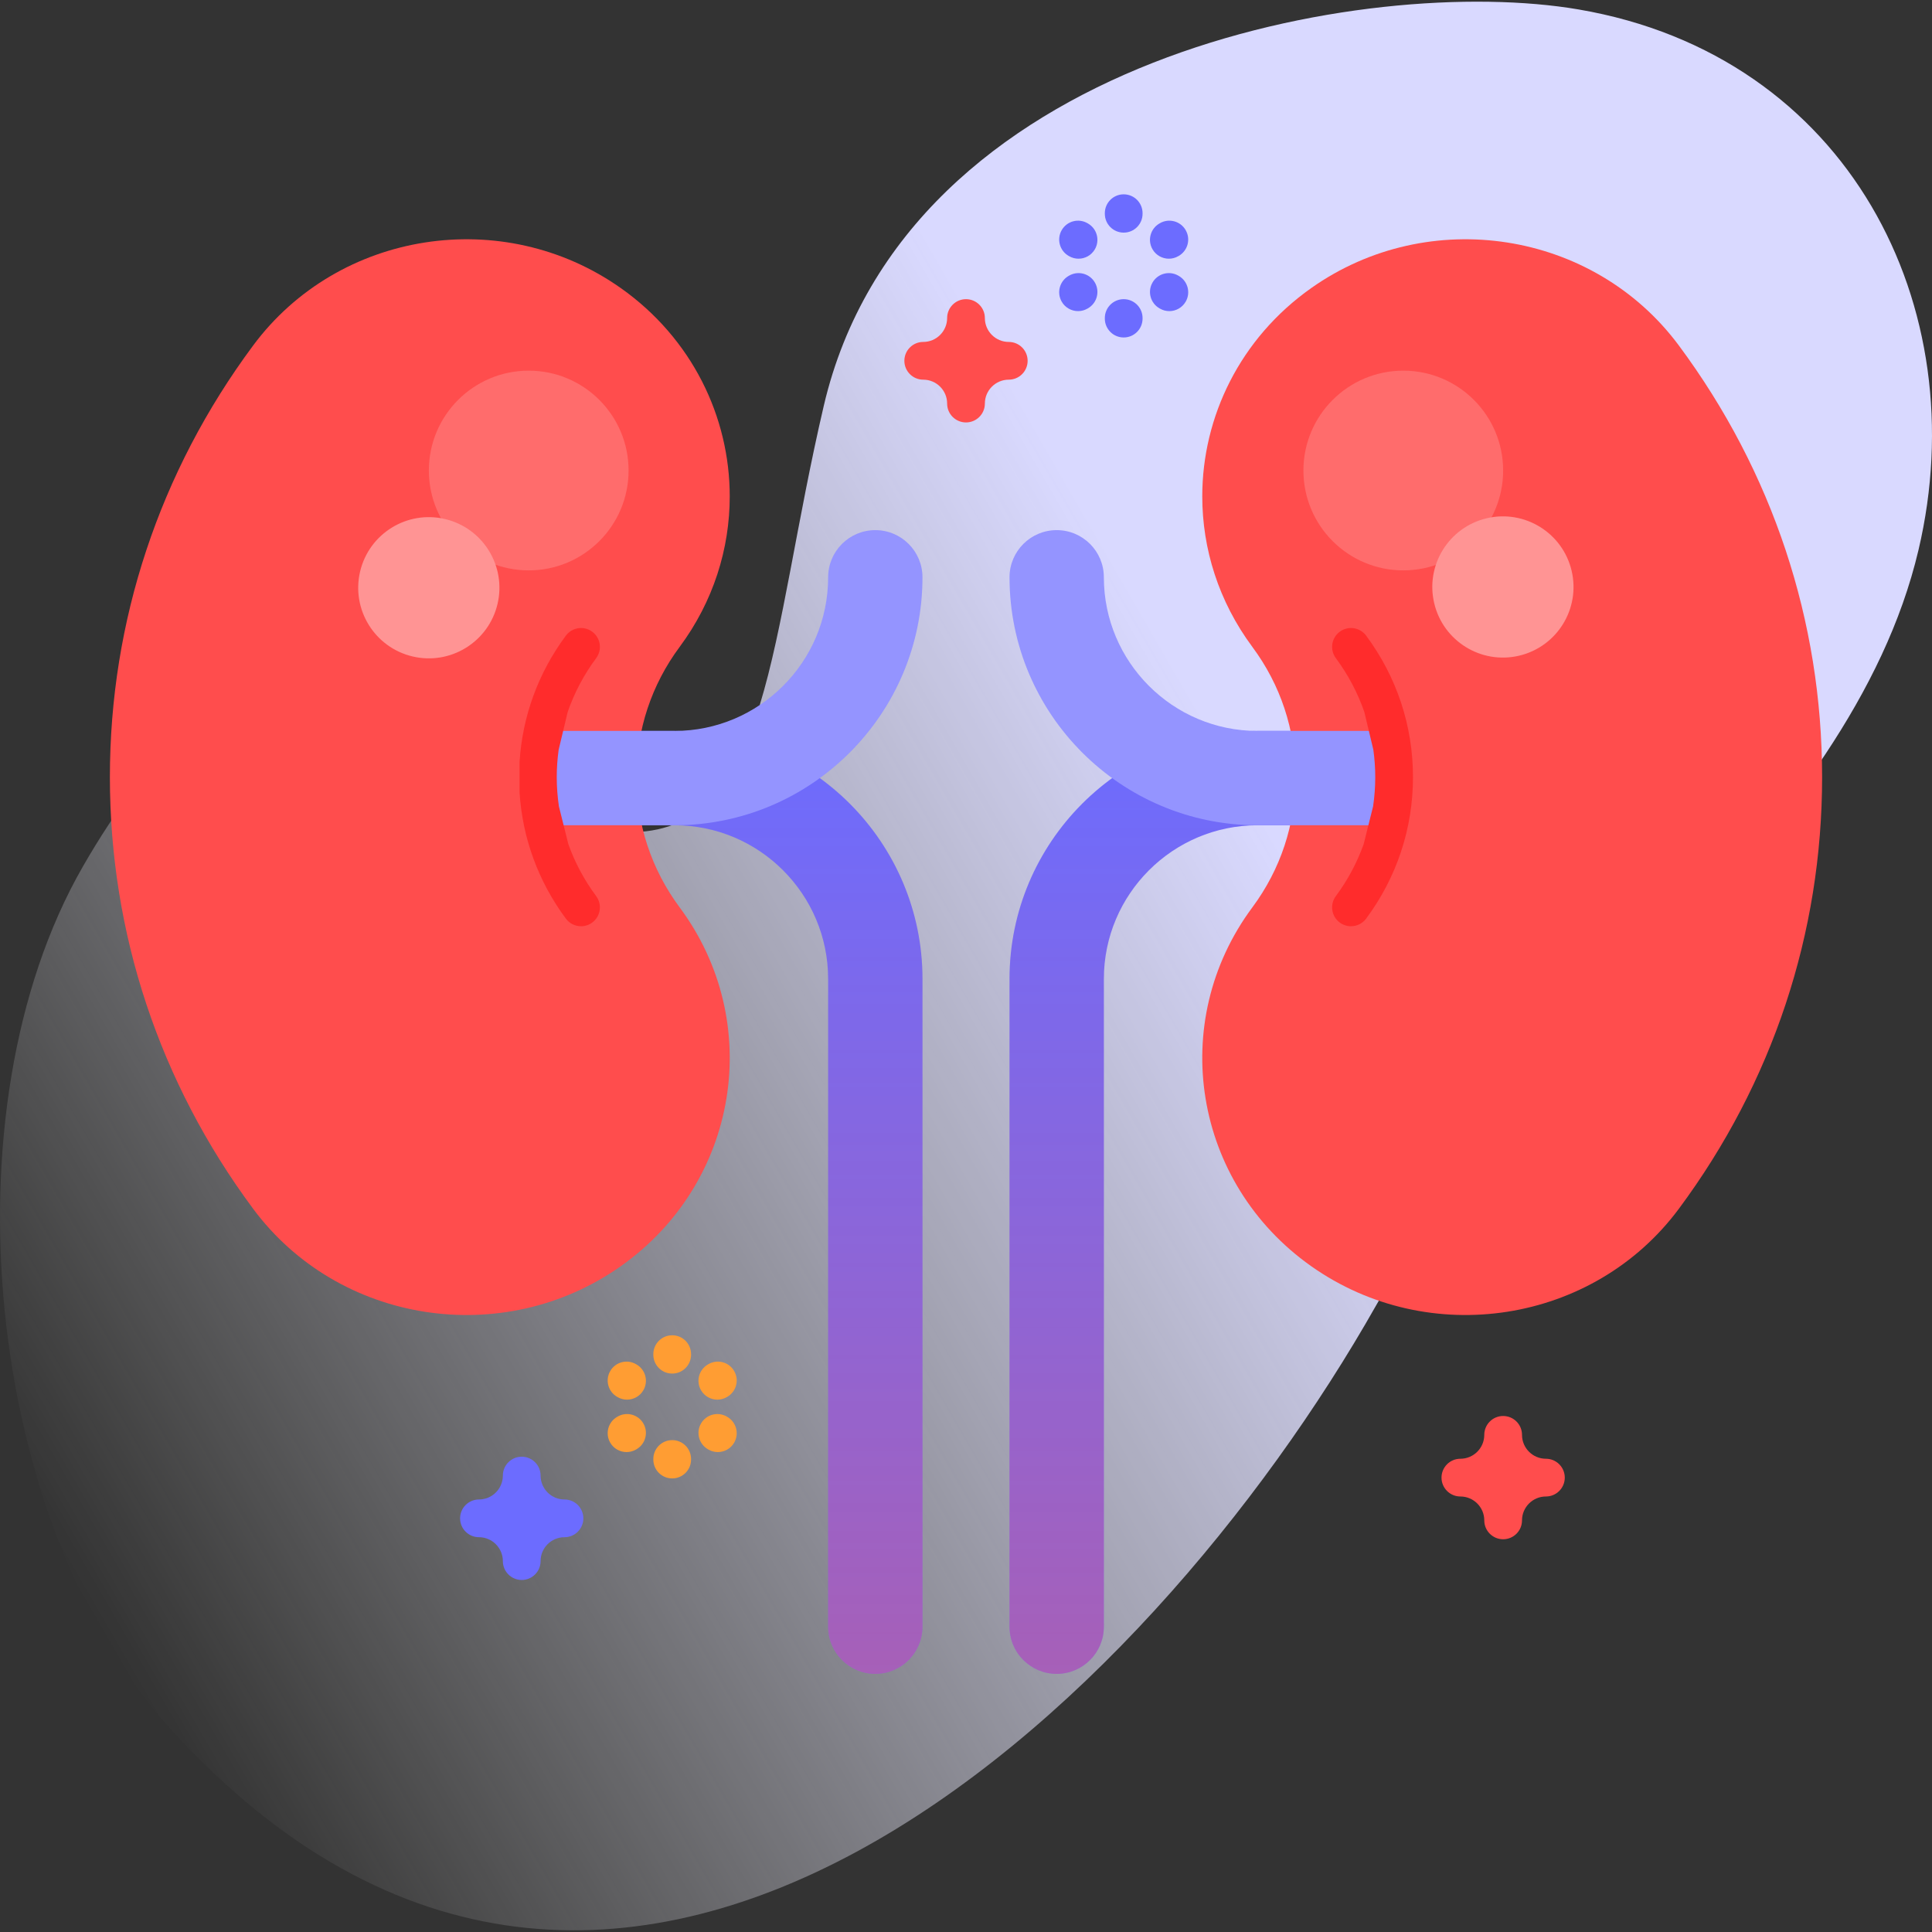 <svg id="Capa_1" enable-background="new 0 0 512 512" height="512" viewBox="0 0 512 512" width="512" xmlns="http://www.w3.org/2000/svg" xmlns:xlink="http://www.w3.org/1999/xlink"><rect x="0" y="0" width="512" height="512" fill="#333333" stroke="none"/><linearGradient id="SVGID_1_" gradientUnits="userSpaceOnUse" x1="8.753" x2="524.203" y1="401.161" y2="103.566"><stop offset="0" stop-color="#fff" stop-opacity="0"/><stop offset=".253" stop-color="#eef" stop-opacity=".403"/><stop offset=".629" stop-color="#d9d9ff"/></linearGradient><linearGradient id="lg1"><stop offset="0" stop-color="#ff4d4d" stop-opacity=".4"/><stop offset="1" stop-color="#ff4d4d" stop-opacity="0"/></linearGradient><linearGradient id="SVGID_2_" gradientUnits="userSpaceOnUse" x1="186.606" x2="186.606" xlink:href="#lg1" y1="443.593" y2="193.706"/><linearGradient id="SVGID_3_" gradientUnits="userSpaceOnUse" x1="325.395" x2="325.395" xlink:href="#lg1" y1="443.593" y2="193.706"/><g><g><path d="m418.32 2.5c-55.666-9.521-178.298 12.183-200.004 105.016-14.432 61.722-14.007 112.075-50.427 113.02-21.67.562-32.97-44.31-62.889-48.001-39.047-4.817-66.145 27.695-83.057 57.138-37.205 64.772-25.571 174.918 23.354 228.632 118.488 130.086 259.197-5.952 319.358-112.309 38.585-68.213 125.637-123.352 143.767-200.248 15.177-64.375-18.503-131.002-90.102-143.248z" fill="url(#SVGID_1_)"/></g><g><g><g><g><g><path d="m231.966 443.592c-6.903 0-12.5-5.597-12.5-12.5v-171.67c0-22.451-18.266-40.717-40.717-40.717h-37.504c-6.903 0-12.5-5.597-12.5-12.5s5.597-12.5 12.5-12.5h37.504c36.236 0 65.717 29.48 65.717 65.717v171.67c0 6.904-5.596 12.5-12.5 12.5z" fill="#6c6cff"/></g><g><path d="m231.966 443.592c-6.903 0-12.5-5.597-12.5-12.5v-171.67c0-22.451-18.266-40.717-40.717-40.717h-37.504c-6.903 0-12.5-5.597-12.5-12.5s5.597-12.5 12.5-12.5h37.504c36.236 0 65.717 29.48 65.717 65.717v171.67c0 6.904-5.596 12.5-12.5 12.5z" fill="url(#SVGID_2_)"/></g><path d="m193.387 131.553c.002-21.09-10.008-41.879-28.853-55.196-31.213-22.057-74.842-15.251-97.449 15.202-24.836 33.456-37.964 73.012-37.964 114.391 0 41.381 13.128 80.938 37.965 114.393 22.608 30.453 66.237 37.258 97.45 15.2 31.214-22.057 38.186-64.628 15.579-95.078-7.477-10.072-11.43-22.008-11.43-34.515s3.952-24.442 11.431-34.515c8.958-12.067 13.27-26.041 13.271-39.882z" fill="#ff4d4d"/><g><path d="m178.749 218.706h-37.504c-6.904 0-12.5-5.597-12.5-12.5s5.596-12.5 12.5-12.5h37.504c22.451 0 40.717-18.266 40.717-40.717 0-6.903 5.596-12.5 12.5-12.5 6.903 0 12.5 5.597 12.5 12.5 0 36.236-29.48 65.717-65.717 65.717z" fill="#9494ff"/></g><path d="m153.976 240.465c-7.477-10.072-11.43-22.008-11.43-34.515s3.952-24.442 11.431-34.515h-53.888v69.031h53.887z" fill="#ff4d4d"/><circle cx="140.116" cy="124.692" fill="#ff6c6c" r="26.464"/><ellipse cx="113.651" cy="155.693" fill="#ff9494" rx="18.713" ry="18.713" transform="matrix(.23 -.973 .973 .23 -63.989 230.533)"/></g><g><g><path d="m280.034 443.592c6.903 0 12.5-5.597 12.5-12.5v-171.67c0-22.451 18.266-40.717 40.717-40.717h37.504c6.903 0 12.5-5.597 12.5-12.5s-5.597-12.5-12.5-12.5h-37.504c-36.236 0-65.717 29.48-65.717 65.717v171.67c0 6.904 5.596 12.5 12.5 12.5z" fill="#6c6cff"/></g><g><path d="m280.034 443.592c6.903 0 12.5-5.597 12.5-12.5v-171.67c0-22.451 18.266-40.717 40.717-40.717h37.504c6.903 0 12.5-5.597 12.5-12.5s-5.597-12.5-12.5-12.5h-37.504c-36.236 0-65.717 29.48-65.717 65.717v171.67c0 6.904 5.596 12.5 12.5 12.5z" fill="url(#SVGID_3_)"/></g><path d="m318.613 131.553c-.002-21.09 10.008-41.879 28.853-55.196 31.213-22.057 74.842-15.251 97.449 15.202 24.836 33.456 37.964 73.012 37.964 114.391 0 41.381-13.128 80.938-37.965 114.393-22.608 30.453-66.238 37.258-97.449 15.2-31.214-22.057-38.186-64.628-15.579-95.078 7.477-10.072 11.43-22.008 11.43-34.515s-3.952-24.442-11.431-34.515c-8.958-12.067-13.271-26.041-13.272-39.882z" fill="#ff4d4d"/><g><path d="m333.251 218.706h37.504c6.904 0 12.5-5.597 12.5-12.5s-5.596-12.5-12.5-12.5h-37.504c-22.451 0-40.717-18.266-40.717-40.717 0-6.903-5.596-12.5-12.5-12.5-6.903 0-12.5 5.597-12.5 12.5 0 36.236 29.48 65.717 65.717 65.717z" fill="#9494ff"/></g><path d="m358.024 240.465c7.477-10.072 11.43-22.008 11.43-34.515s-3.952-24.442-11.431-34.515h53.888v69.031h-53.887z" fill="#ff4d4d"/><g fill="#ff2c2c"><path d="m150.615 223.706-2.495-10c-.375-2.55-.574-5.138-.574-7.757 0-2.443.175-4.86.502-7.243l2.386-10c1.752-5.067 4.28-9.876 7.558-14.291 1.646-2.218 1.183-5.35-1.034-6.995-2.217-1.646-5.349-1.183-6.995 1.034-7.302 9.836-11.498 21.311-12.273 33.4v8.19c.775 12.09 4.971 23.564 12.272 33.401.981 1.321 2.49 2.02 4.019 2.02 1.036 0 2.081-.32 2.977-.985 2.217-1.646 2.68-4.777 1.034-6.995-3.168-4.266-5.633-8.9-7.377-13.779z"/><path d="m363.952 198.706c.326 2.383.502 4.8.502 7.243 0 2.618-.199 5.207-.573 7.757l-2.495 10c-1.744 4.879-4.209 9.513-7.376 13.778-1.646 2.218-1.183 5.35 1.034 6.995.896.665 1.94.985 2.977.985 1.528 0 3.038-.698 4.019-2.02 8.122-10.941 12.415-23.907 12.415-37.496 0-13.588-4.293-26.554-12.416-37.495-1.646-2.217-4.777-2.681-6.995-1.034-2.217 1.645-2.68 4.777-1.034 6.995 3.278 4.415 5.805 9.224 7.558 14.291z"/></g><circle cx="371.884" cy="124.692" fill="#ff6c6c" r="26.464"/><ellipse cx="398.349" cy="155.693" fill="#ff9494" rx="18.713" ry="18.713" transform="matrix(.973 -.23 .23 .973 -25.115 95.687)"/></g></g></g><path d="m138.262 418.71c-2.761 0-5-2.238-5-5 0-3.492-2.841-6.333-6.333-6.333-2.761 0-5-2.238-5-5s2.239-5 5-5c3.492 0 6.333-2.842 6.333-6.334 0-2.762 2.239-5 5-5s5 2.238 5 5c0 3.492 2.841 6.334 6.333 6.334 2.761 0 5 2.238 5 5s-2.239 5-5 5c-3.492 0-6.333 2.841-6.333 6.333 0 2.762-2.239 5-5 5z" fill="#6c6cff"/><path d="m398.349 407.919c-2.761 0-5-2.238-5-5 0-3.492-2.841-6.334-6.333-6.334-2.761 0-5-2.238-5-5s2.239-5 5-5c3.492 0 6.333-2.841 6.333-6.333 0-2.762 2.239-5 5-5s5 2.238 5 5c0 3.492 2.841 6.333 6.334 6.333 2.761 0 5 2.238 5 5s-2.239 5-5 5c-3.492 0-6.334 2.842-6.334 6.334 0 2.762-2.239 5-5 5z" fill="#ff4d4d"/><path d="m256 111.95c-2.761 0-5-2.238-5-5 0-3.492-2.841-6.334-6.333-6.334-2.761 0-5-2.238-5-5s2.239-5 5-5c3.492 0 6.333-2.841 6.333-6.333 0-2.762 2.239-5 5-5s5 2.238 5 5c0 3.492 2.841 6.333 6.333 6.333 2.761 0 5 2.238 5 5s-2.239 5-5 5c-3.492 0-6.333 2.842-6.333 6.334 0 2.762-2.239 5-5 5z" fill="#ff4d4d"/><g fill="#ff9d33"><g><path d="m178.14 364.013c-2.761 0-5-2.238-5-5v-.15c0-2.762 2.239-5 5-5s5 2.238 5 5v.15c0 2.761-2.239 5-5 5z"/><path d="m178.14 391.797c-2.761 0-5-2.238-5-5v-.15c0-2.762 2.239-5 5-5s5 2.238 5 5v.15c0 2.762-2.239 5-5 5z"/></g><g><path d="m166.169 370.922c-.85 0-1.711-.217-2.5-.674l-.13-.075c-2.39-1.384-3.206-4.442-1.822-6.832 1.383-2.39 4.442-3.207 6.833-1.822l.13.075c2.39 1.384 3.206 4.442 1.822 6.832-.928 1.601-2.607 2.496-4.333 2.496z"/><path d="m190.231 384.815c-.848 0-1.706-.216-2.493-.67l-.13-.075c-2.392-1.38-3.213-4.438-1.833-6.829 1.379-2.392 4.437-3.213 6.829-1.833l.13.075c2.392 1.38 3.213 4.438 1.833 6.829-.926 1.605-2.607 2.503-4.336 2.503z"/></g><g><path d="m166.049 384.815c-1.726 0-3.405-.895-4.332-2.496-1.384-2.39-.568-5.448 1.822-6.832l.13-.075c2.391-1.385 5.449-.568 6.833 1.822s.568 5.448-1.822 6.832l-.13.075c-.79.457-1.651.674-2.501.674z"/><path d="m190.11 370.922c-1.729 0-3.41-.897-4.336-2.503-1.38-2.392-.559-5.449 1.833-6.829l.13-.075c2.392-1.383 5.45-.56 6.829 1.833 1.38 2.392.559 5.449-1.833 6.829l-.13.075c-.786.454-1.645.67-2.493.67z"/></g></g><g fill="#6c6cff"><g><path d="m297.791 61.649c-2.761 0-5-2.238-5-5v-.15c0-2.762 2.239-5 5-5s5 2.238 5 5v.15c0 2.762-2.239 5-5 5z"/><path d="m297.791 89.434c-2.761 0-5-2.238-5-5v-.15c0-2.762 2.239-5 5-5s5 2.238 5 5v.15c0 2.761-2.239 5-5 5z"/></g><g><path d="m285.82 68.559c-.85 0-1.711-.217-2.5-.674l-.13-.075c-2.39-1.384-3.206-4.442-1.822-6.832 1.384-2.391 4.441-3.208 6.832-1.822l.13.075c2.39 1.384 3.205 4.442 1.822 6.832-.926 1.601-2.606 2.496-4.332 2.496z"/><path d="m309.883 82.45c-.839 0-1.689-.211-2.469-.655l-.13-.074c-2.4-1.366-3.238-4.42-1.872-6.819 1.367-2.4 4.421-3.236 6.819-1.872l.13.074c2.4 1.366 3.238 4.42 1.872 6.819-.922 1.619-2.612 2.527-4.35 2.527z"/></g><g><path d="m285.7 82.45c-1.736 0-3.423-.905-4.346-2.521-1.37-2.397-.537-5.451 1.861-6.821l.13-.074c2.397-1.37 5.452-.538 6.822 1.86 1.37 2.397.537 5.451-1.861 6.821l-.13.074c-.782.448-1.635.661-2.476.661z"/><path d="m309.762 68.559c-1.729 0-3.41-.897-4.336-2.503-1.38-2.392-.559-5.449 1.833-6.829l.13-.075c2.392-1.382 5.45-.56 6.829 1.833 1.38 2.392.559 5.449-1.833 6.829l-.13.075c-.787.454-1.646.67-2.493.67z"/></g></g></g></g></svg>
